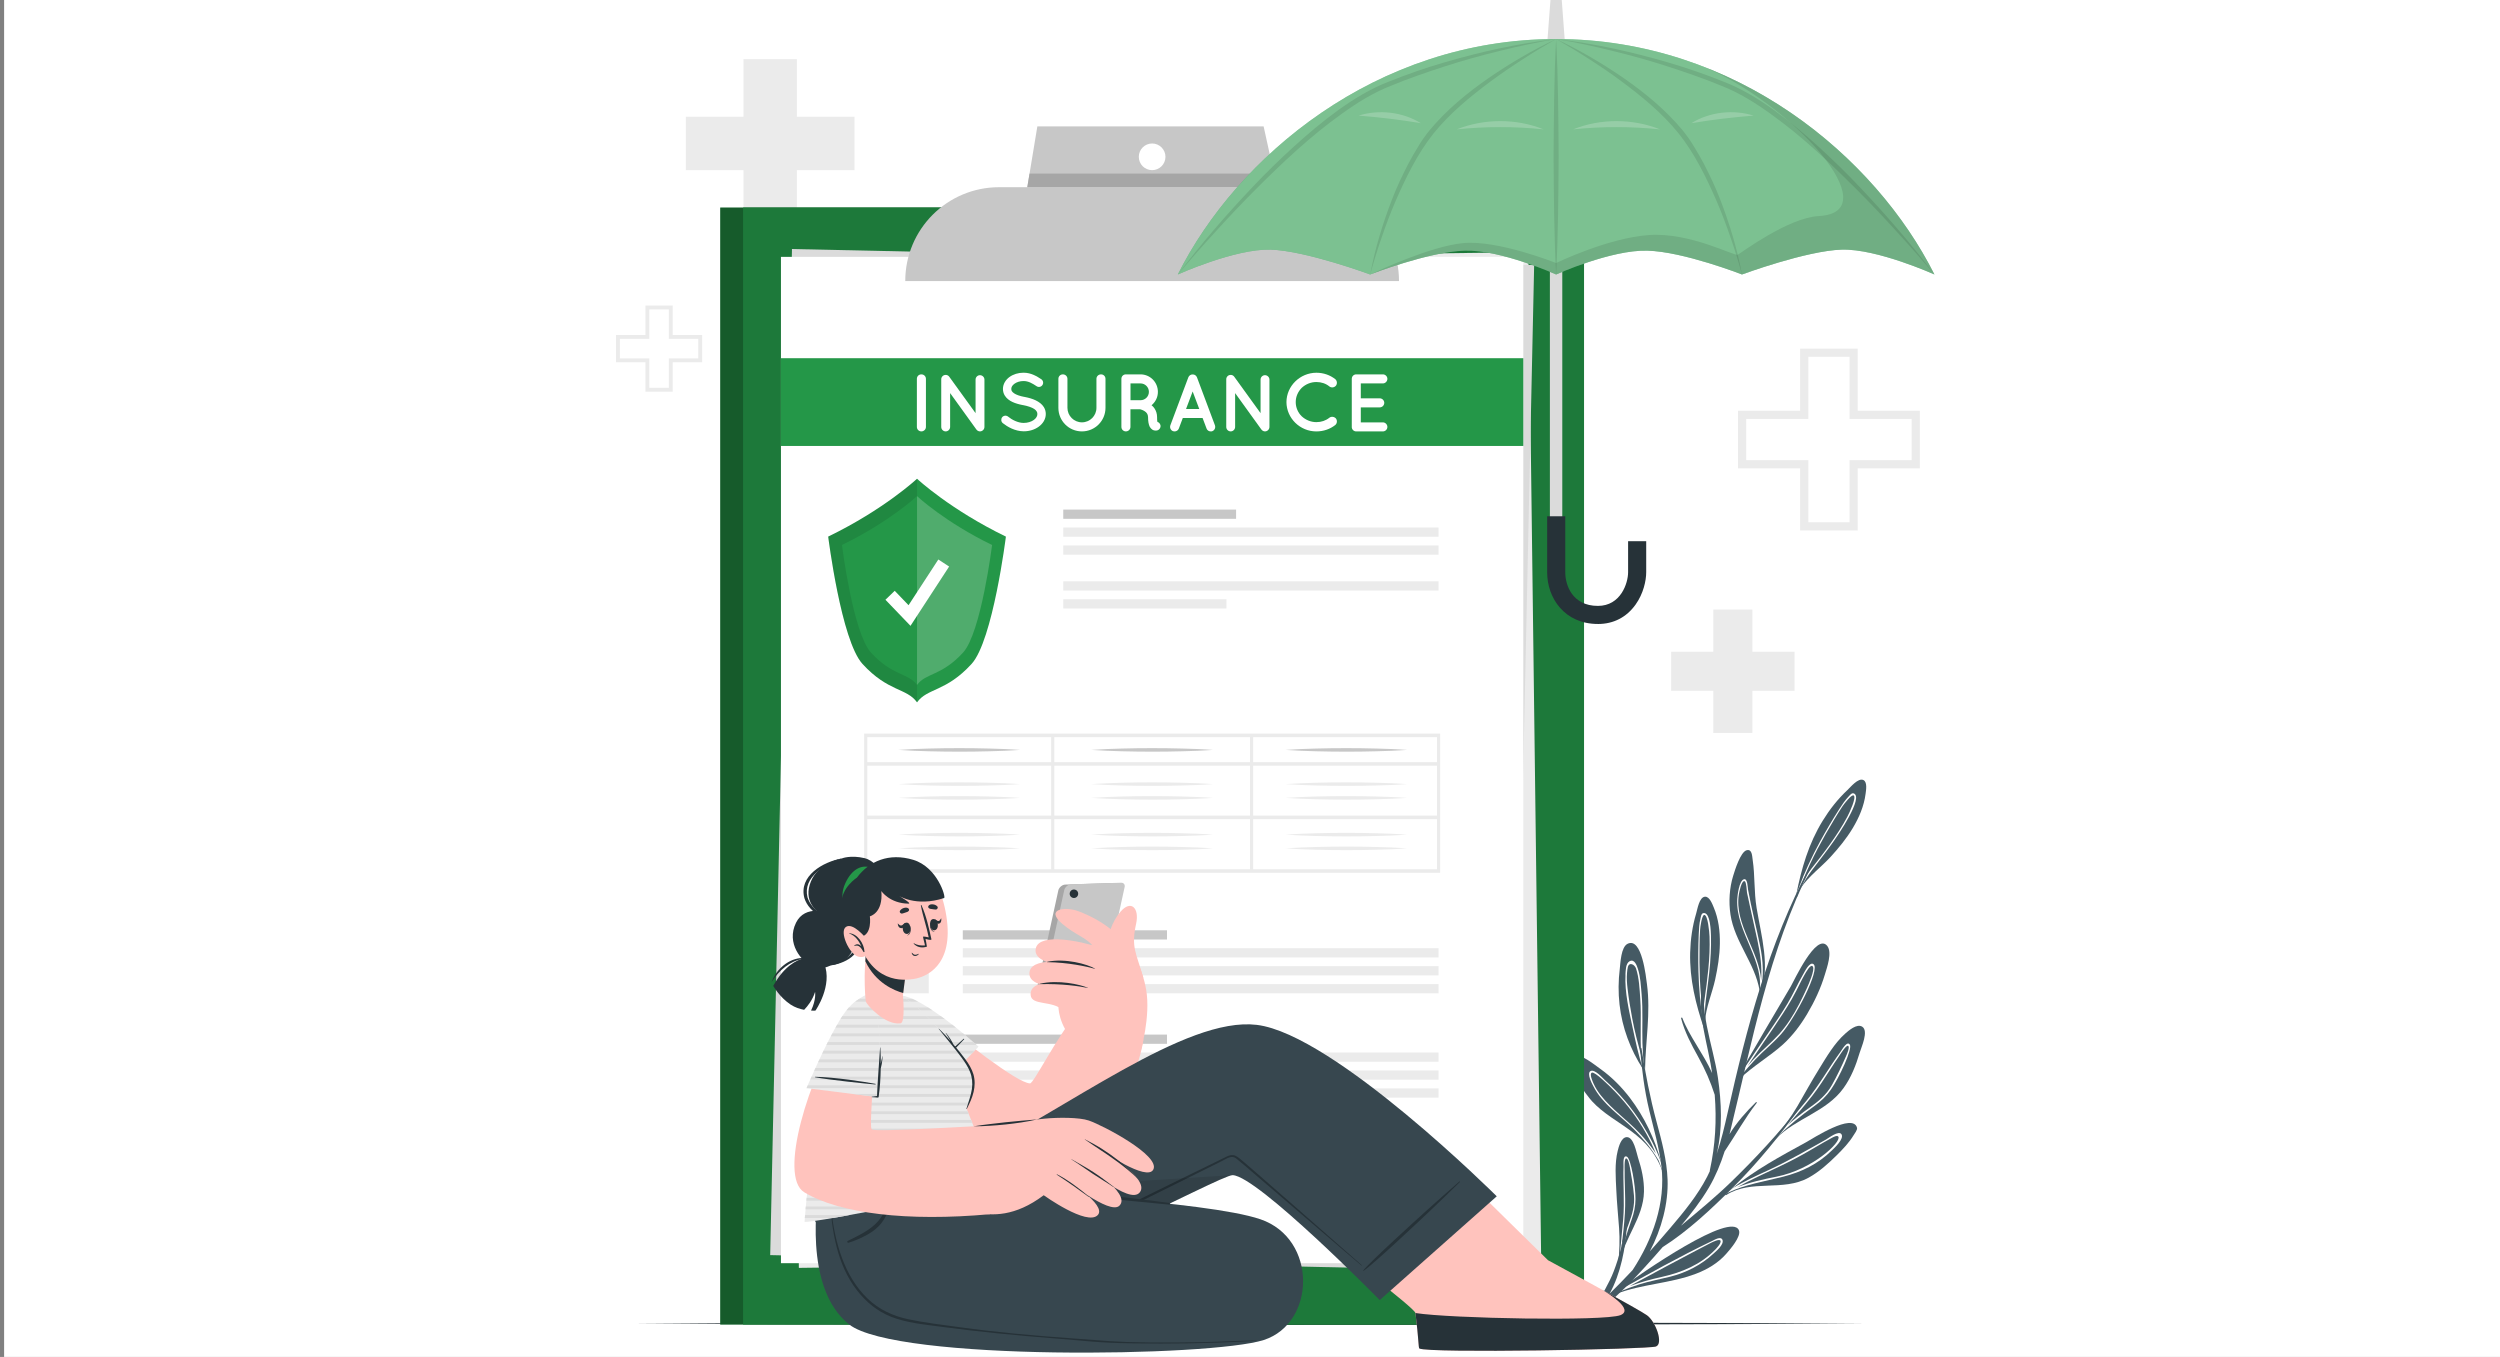 <svg width="304" height="165" viewBox="0 0 304 165" fill="none" xmlns="http://www.w3.org/2000/svg">
<rect x="0" y="0" width="304" height="165" fill="#808080" stroke="none"/>
<g clip-path="url(#clip0_75_881)">
<rect width="303.5" height="165" transform="translate(0.5)" fill="white"/>
<path d="M218.895 56.95H211.341V49.948H218.895V42.394H225.897V49.948H233.452V56.95H225.897V64.504H218.895V56.95ZM224.903 55.952H232.457V50.943H224.903V43.388H219.893V50.943H212.339V55.952H219.893V63.506H224.903V55.952Z" fill="#EBEBEB"/>
<path d="M78.485 44.05H74.906V40.733H78.485V37.154H81.802V40.733H85.381V44.05H81.802V47.629H78.485V44.05ZM81.331 43.58H84.91V41.204H81.331V37.625H78.956V41.204H75.377V43.58H78.956V47.158H81.331V43.58Z" fill="#EBEBEB"/>
<path d="M218.216 79.252V84.003H213.09V89.129H208.336V84.003H203.21V79.252H208.336V74.123H213.09V79.252H218.216Z" fill="#EBEBEB"/>
<path d="M83.398 14.197V20.693H90.408V27.703H96.9V20.693H103.909V14.197H96.9V7.192H90.408V14.197H83.398Z" fill="#EBEBEB"/>
<path d="M77.08 160.948C125.078 160.732 178.925 160.729 226.924 160.948C178.925 161.168 125.078 161.164 77.08 160.948Z" fill="#263238"/>
<path d="M210.757 106.482C210.293 108.004 210.194 109.643 210.427 111.215C210.923 114.532 213.419 117.162 213.96 120.429C213.893 120.822 213.812 121.219 213.705 121.612C213.705 121.619 213.705 121.626 213.698 121.633C213.698 121.633 213.698 121.64 213.698 121.644C213.698 121.644 213.698 121.651 213.698 121.654C213.698 121.672 213.716 121.683 213.727 121.69C213.751 121.644 213.769 121.598 213.79 121.555C213.829 121.474 213.868 121.392 213.9 121.307C213.953 121.191 213.996 121.074 214.042 120.953C214.056 120.96 214.07 120.9 214.07 120.886C215.288 117.53 214.169 113.81 213.603 110.404C213.277 108.457 213.415 106.492 213.125 104.553C213.054 104.089 213.058 103.211 212.392 103.388C211.642 103.59 210.948 105.859 210.76 106.482H210.757Z" fill="#455A64"/>
<path d="M211.249 109.346C211.036 113.381 214.76 116.914 213.896 120.946C213.868 121.059 213.843 121.173 213.811 121.286C213.79 121.364 213.769 121.442 213.744 121.52C213.734 121.555 213.723 121.583 213.712 121.619C213.712 121.626 213.712 121.633 213.705 121.64C213.705 121.64 213.705 121.647 213.705 121.651C213.705 121.651 213.705 121.658 213.705 121.661C213.705 121.679 213.723 121.69 213.734 121.697C213.741 121.697 213.744 121.697 213.748 121.697C213.762 121.697 213.773 121.69 213.78 121.672C213.826 121.552 213.868 121.431 213.904 121.311C213.999 121.013 214.066 120.716 214.109 120.419C214.498 118.645 214.403 116.879 214.027 115.013C213.567 112.723 212.983 110.503 212.565 108.184C212.512 107.898 212.512 106.772 212.052 106.921C211.472 107.112 211.273 108.882 211.249 109.349V109.346ZM211.447 108.744C211.482 108.517 211.776 106.999 212.151 107.158C212.374 107.25 212.403 108.4 212.438 108.563C212.572 109.19 212.707 109.809 212.842 110.432C213.128 111.746 213.422 113.056 213.705 114.365C214.052 115.987 214.272 117.608 214.155 119.219C213.946 115.686 210.859 112.408 211.447 108.744Z" fill="white"/>
<path d="M209.791 145.238C209.791 145.291 209.837 145.365 209.907 145.319C212.966 143.351 216.778 144.954 219.947 143.195C221.218 142.487 222.319 141.496 223.345 140.48C224.103 139.729 224.864 138.933 225.416 138.016C225.49 137.892 225.88 137.393 225.816 137.145C225.331 135.258 220.432 138.448 219.614 138.901C216.41 140.65 213.479 142.243 210.676 144.484C210.382 144.714 210.091 144.954 209.801 145.202C209.791 145.209 209.791 145.223 209.794 145.241L209.791 145.238Z" fill="#455A64"/>
<path d="M209.79 145.238C209.903 145.167 210.013 145.096 210.123 145.029C212.226 144.02 214.566 143.662 216.824 143.089C219.104 142.505 221.054 141.553 222.747 139.899C223.044 139.606 224.287 138.487 223.922 137.924C223.593 137.418 222.343 138.395 222.039 138.568C219.762 139.843 217.539 141.135 215.167 142.232C213.649 142.933 212.116 143.634 210.672 144.484C210.378 144.714 210.088 144.955 209.797 145.202C209.787 145.209 209.787 145.224 209.79 145.241V145.238ZM211.217 144.385C212.888 143.45 214.647 142.668 216.389 141.843C217.585 141.276 218.753 140.664 219.9 140.002C220.527 139.637 221.15 139.266 221.78 138.905C222.099 138.724 222.414 138.547 222.732 138.377C222.892 138.289 223.416 137.988 223.55 138.229C223.911 138.883 220.4 142.218 216.042 143.078C214.406 143.4 212.753 143.765 211.217 144.381V144.385Z" fill="white"/>
<path d="M214.877 139.446C214.877 139.446 214.87 139.478 214.88 139.489C214.891 139.499 214.909 139.503 214.926 139.489C214.99 139.425 215.054 139.365 215.118 139.305C215.348 139.078 215.571 138.844 215.79 138.611C215.829 138.565 215.872 138.526 215.911 138.483C215.925 138.483 215.935 138.48 215.946 138.469C218.389 135.97 222.091 135.209 224.173 132.313C225.1 131.024 225.688 129.531 226.134 128.015C226.325 127.361 227.267 125.36 226.442 124.844C225.801 124.44 224.796 125.318 224.378 125.69C223.047 126.872 222.106 128.522 221.178 130.023C220.268 131.488 219.443 133 218.58 134.487C217.776 135.867 216.842 137.099 215.847 138.306C215.532 138.689 215.21 139.071 214.88 139.457L214.877 139.446Z" fill="#455A64"/>
<path d="M214.877 139.446C214.877 139.446 214.87 139.478 214.881 139.489C215.082 139.28 215.281 139.071 215.482 138.862C215.359 139.007 215.235 139.156 215.114 139.301C215.344 139.075 215.567 138.841 215.787 138.607C215.893 138.483 216.003 138.359 216.113 138.236C217.511 136.876 219.022 135.641 220.615 134.504C221.408 133.938 222.081 133.297 222.644 132.49C223.667 131.021 225.256 127.57 224.948 127.046C224.623 126.49 224.003 127.626 223.826 127.867C222.403 129.807 221.249 131.913 219.72 133.779C218.69 135.032 217.649 136.278 216.608 137.52C216.346 137.775 216.088 138.034 215.84 138.299C215.525 138.682 215.203 139.064 214.874 139.45L214.877 139.446ZM224.718 127.169C224.987 127.283 224.577 128.21 224.47 128.455C223.954 129.633 223.387 130.826 222.754 131.952C222.081 133.145 221.118 133.934 220.014 134.71C219.107 135.347 218.219 136.051 217.373 136.809C218.406 135.637 219.43 134.458 220.385 133.23C221.178 132.207 221.865 131.12 222.566 130.033C222.916 129.492 223.263 128.95 223.635 128.423C223.734 128.278 224.474 127.07 224.718 127.173" fill="white"/>
<path d="M196.671 154.859C196.671 154.859 196.682 154.888 196.696 154.888C196.71 154.888 196.724 154.884 196.728 154.863C196.742 154.785 196.759 154.711 196.774 154.629C196.83 154.346 196.876 154.063 196.919 153.78C196.926 153.727 196.936 153.677 196.94 153.624C196.951 153.613 196.954 153.606 196.958 153.596C197.496 150.526 199.836 148.098 199.907 144.916C199.938 143.5 199.62 142.105 199.181 140.763C198.99 140.186 198.675 138.239 197.807 138.275C197.131 138.303 196.834 139.453 196.713 139.938C196.331 141.478 196.469 143.17 196.544 144.739C196.614 146.275 196.767 147.804 196.88 149.333C196.986 150.753 196.919 152.13 196.795 153.525C196.756 153.964 196.71 154.41 196.664 154.856L196.671 154.859Z" fill="#455A64"/>
<path d="M196.671 154.859C196.671 154.859 196.682 154.888 196.696 154.888C196.738 154.633 196.781 154.378 196.823 154.123C196.805 154.293 196.788 154.463 196.774 154.629C196.83 154.346 196.876 154.063 196.919 153.78C196.936 153.635 196.951 153.489 196.968 153.341C197.315 151.634 197.804 149.964 198.398 148.325C198.696 147.507 198.869 146.696 198.876 145.818C198.89 144.222 198.317 140.88 197.828 140.65C197.308 140.402 197.425 141.553 197.418 141.818C197.351 143.963 197.563 146.094 197.379 148.24C197.255 149.68 197.113 151.121 196.975 152.565C196.912 152.884 196.851 153.206 196.802 153.525C196.763 153.964 196.717 154.41 196.671 154.856V154.859ZM197.177 151.659C197.347 150.275 197.503 148.891 197.588 147.507C197.655 146.356 197.613 145.206 197.581 144.055C197.563 143.478 197.549 142.905 197.556 142.331C197.556 142.176 197.492 140.912 197.722 140.866C197.977 140.813 198.144 141.701 198.19 141.935C198.402 143.064 198.59 144.225 198.689 145.376C198.795 146.594 198.483 147.659 198.062 148.785C197.715 149.709 197.418 150.679 197.177 151.659Z" fill="white"/>
<path d="M196.317 157.408C196.37 157.408 196.452 157.387 196.554 157.327C199.68 156.13 203.103 156.077 206.247 154.881C207.62 154.357 208.92 153.588 209.9 152.473C210.318 151.999 211.773 150.356 211.451 149.599C210.495 147.312 199.939 154.516 196.469 157.107C196.399 157.143 196.346 157.178 196.31 157.217C196.204 157.316 196.222 157.405 196.317 157.412V157.408Z" fill="#455A64"/>
<path d="M196.318 157.408C196.551 157.281 196.781 157.15 197.019 157.026C197.776 156.721 198.544 156.431 199.327 156.183C200.566 155.794 201.84 155.56 203.1 155.245C205.069 154.75 206.885 153.811 208.375 152.427C208.701 152.13 209.663 151.333 209.455 150.778C209.263 150.271 208.474 150.771 208.194 150.902C204.226 152.795 200.364 154.973 196.516 157.111C196.445 157.146 196.378 157.178 196.314 157.213C196.208 157.313 196.226 157.401 196.321 157.408H196.318ZM198.158 156.399C199.666 155.578 201.175 154.764 202.683 153.957C203.868 153.323 205.051 152.696 206.24 152.073C206.828 151.765 207.412 151.45 208.003 151.153C208.237 151.036 209.14 150.576 209.224 150.902C209.306 151.202 208.686 151.836 208.573 151.953C206.789 153.787 204.502 154.732 202.052 155.277C200.728 155.571 199.419 155.925 198.155 156.399H198.158Z" fill="white"/>
<path d="M211.302 130.979C211.277 131.021 211.274 131.063 211.288 131.099C211.306 131.152 211.362 131.191 211.423 131.194C211.451 131.202 211.483 131.194 211.515 131.187C211.532 131.187 211.55 131.187 211.568 131.17C213.044 129.725 215.299 128.38 216.818 126.996C217.982 125.93 218.942 124.66 219.749 123.3C220.641 121.799 221.409 120.171 221.908 118.493C222.145 117.693 222.836 115.803 222.184 115.013C220.85 113.392 218.149 119.286 217.763 119.944C215.593 123.615 213.43 127.286 211.299 130.979H211.302Z" fill="#455A64"/>
<path d="M211.288 131.099C211.305 131.152 211.362 131.191 211.422 131.194C211.511 131.071 211.596 130.943 211.684 130.819C212.261 130.139 212.838 129.463 213.458 128.816C214.459 127.761 215.606 126.847 216.573 125.761C218.258 123.867 221.419 117.834 220.509 117.233C220.035 116.918 219.451 118.16 219.277 118.454C218.598 119.615 218.07 120.854 217.373 122.012C216.647 123.226 215.851 124.394 215.054 125.562C213.829 127.361 212.594 129.155 211.39 130.968C211.355 131.01 211.323 131.053 211.288 131.095V131.099ZM212.498 129.637C213.589 128.047 214.665 126.447 215.744 124.851C216.488 123.746 217.224 122.631 217.89 121.477C218.258 120.829 218.591 120.164 218.923 119.495C219.086 119.173 219.249 118.843 219.433 118.528C219.592 118.259 220.184 117.13 220.449 117.544C220.704 117.941 219.915 119.725 219.727 120.139C219.419 120.812 219.104 121.477 218.761 122.132C218.088 123.421 217.313 124.667 216.336 125.753C215.359 126.833 214.219 127.746 213.231 128.819C212.983 129.088 212.735 129.361 212.495 129.64L212.498 129.637Z" fill="white"/>
<path d="M193.595 133.917C196.31 136.869 200.696 137.69 202.293 142.862C202.296 142.884 202.321 142.884 202.332 142.869C202.339 142.869 202.342 142.859 202.339 142.852C202.24 142.331 202.123 141.811 201.981 141.294C201.245 138.515 199.946 135.814 198.225 133.538C197.184 132.172 195.956 130.936 194.558 129.945C193.843 129.439 192.292 128.147 191.4 128.345C189.471 128.777 193.099 133.382 193.595 133.92V133.917Z" fill="#455A64"/>
<path d="M193.758 132.101C194.852 134.246 197.022 135.637 198.682 137.308C199.825 138.459 200.866 139.719 201.687 141.11C201.914 141.691 202.126 142.275 202.332 142.873C202.339 142.873 202.342 142.862 202.339 142.855C202.24 142.335 202.123 141.815 201.981 141.298C201.963 141.269 201.949 141.241 201.935 141.216C201.358 139.627 200.558 138.101 199.68 136.703C198.445 134.735 196.933 132.936 195.202 131.389C194.905 131.12 193.917 129.948 193.404 130.249C192.912 130.536 193.605 131.807 193.758 132.104V132.101ZM193.574 130.433C193.949 130.292 195.691 132.023 196.374 132.731C197.846 134.25 199.121 135.959 200.158 137.8C200.615 138.607 201.001 139.429 201.351 140.268C200.767 139.397 200.105 138.579 199.386 137.807C197.889 136.204 196.016 134.919 194.657 133.195C194.303 132.745 193.991 132.257 193.758 131.729C193.666 131.52 193.234 130.561 193.574 130.433Z" fill="white"/>
<path d="M196.965 117.81C196.788 119.247 196.77 120.713 196.936 122.153C197.255 124.971 198.243 127.608 199.776 129.984C199.804 130.026 199.829 130.069 199.857 130.111C199.882 130.249 199.907 130.387 199.942 130.522C199.949 130.554 199.953 130.582 199.963 130.614L199.97 130.635C199.991 130.656 200.034 130.649 200.03 130.607C200.03 130.437 200.03 130.267 200.038 130.097C200.091 126.6 200.738 123.176 200.271 119.675C200.165 118.911 199.669 113.905 197.921 114.762C197.106 115.158 197.053 117.077 196.965 117.81Z" fill="#455A64"/>
<path d="M197.662 118.511C197.542 120.667 198.108 122.978 198.551 125.077C198.894 126.709 199.262 128.377 199.776 129.98C199.815 130.111 199.861 130.246 199.903 130.373C199.914 130.419 199.928 130.469 199.942 130.518C199.949 130.557 199.956 130.593 199.97 130.632C199.992 130.653 200.034 130.646 200.031 130.603C200.031 130.433 200.031 130.263 200.038 130.094C200.002 129.966 199.967 129.839 199.932 129.708C199.677 127.807 199.701 125.895 199.716 123.966C199.723 122.925 199.709 121.888 199.616 120.851C199.528 119.852 199.482 118.78 199.17 117.82C199.036 117.403 198.753 116.574 198.165 116.882C197.669 117.141 197.684 118.051 197.655 118.507L197.662 118.511ZM198.947 117.785C199.316 118.918 199.372 120.249 199.454 121.431C199.535 122.564 199.521 123.704 199.51 124.84C199.5 126.044 199.486 127.269 199.595 128.472C199.181 126.957 198.781 125.438 198.487 123.881C198.257 122.663 198.052 121.442 197.91 120.21C197.836 119.576 197.79 118.939 197.846 118.298C197.864 118.072 197.889 117.845 197.939 117.626C198.091 116.925 198.781 117.272 198.947 117.781V117.785Z" fill="white"/>
<path d="M218.435 108.726C218.421 108.783 218.414 108.836 218.399 108.893C218.382 108.981 218.463 109.023 218.53 109.009C218.566 108.999 218.594 108.974 218.605 108.931C218.63 108.832 218.651 108.73 218.676 108.627C218.693 108.542 218.714 108.461 218.732 108.379C218.807 108.245 218.888 108.11 218.976 107.983C219.904 106.581 221.511 105.395 222.601 104.195C223.596 103.108 224.534 101.965 225.295 100.697C226.064 99.416 226.665 98.018 226.856 96.524C226.906 96.124 227.097 95.108 226.595 94.856C225.961 94.538 224.994 95.752 224.651 96.067C223.472 97.168 222.47 98.45 221.628 99.823C219.932 102.581 219.065 105.586 218.435 108.73V108.726Z" fill="#455A64"/>
<path d="M218.718 108.029C218.612 108.255 218.513 108.489 218.435 108.726C218.421 108.783 218.414 108.836 218.399 108.892C218.382 108.981 218.463 109.023 218.53 109.009C218.541 108.97 218.555 108.928 218.569 108.889C218.605 108.8 218.64 108.712 218.676 108.623C218.768 108.404 218.87 108.192 218.976 107.979C219.352 107.232 219.805 106.531 220.336 105.816C221.224 104.627 222.159 103.473 223.005 102.251C223.43 101.639 226.687 96.924 225.405 96.474C225.164 96.386 224.931 96.711 224.803 96.842C224.35 97.313 223.982 97.872 223.632 98.421C222.814 99.699 222.046 101.009 221.316 102.34C220.318 104.174 219.43 106.064 218.714 108.025L218.718 108.029ZM221.047 103.161C221.67 101.982 222.329 100.825 223.019 99.685C223.355 99.129 223.692 98.57 224.056 98.032C224.237 97.766 225.154 96.57 225.405 96.725C225.773 96.956 224.899 98.818 224.633 99.32C224.329 99.894 224 100.45 223.653 100.995C222.955 102.096 222.187 103.151 221.394 104.184C220.697 105.101 219.861 106.075 219.21 107.13C219.748 105.774 220.368 104.453 221.044 103.158L221.047 103.161Z" fill="white"/>
<path d="M207.235 125.131C207.253 125.187 207.27 125.237 207.288 125.293C207.316 125.378 207.408 125.375 207.458 125.329C207.486 125.304 207.497 125.265 207.483 125.223C207.451 125.123 207.422 125.024 207.391 124.925C207.366 124.84 207.341 124.762 207.316 124.681C207.316 124.525 207.316 124.369 207.327 124.214C207.422 122.536 208.219 120.702 208.562 119.12C208.877 117.679 209.115 116.22 209.136 114.741C209.157 113.247 208.977 111.732 208.392 110.347C208.233 109.976 207.89 109.002 207.33 109.038C206.622 109.08 206.396 110.617 206.258 111.063C205.794 112.606 205.568 114.217 205.525 115.827C205.44 119.063 206.198 122.1 207.231 125.134L207.235 125.131Z" fill="#455A64"/>
<path d="M207.132 124.387C207.153 124.638 207.185 124.89 207.238 125.13C207.256 125.187 207.273 125.237 207.291 125.293C207.319 125.378 207.412 125.375 207.461 125.329C207.45 125.286 207.44 125.247 207.433 125.205C207.422 125.109 207.404 125.017 207.394 124.921C207.366 124.684 207.344 124.451 207.33 124.213C207.281 123.382 207.319 122.546 207.422 121.661C207.596 120.185 207.822 118.719 207.943 117.236C208.003 116.493 208.456 110.779 207.121 111.034C206.87 111.08 206.831 111.477 206.785 111.657C206.629 112.291 206.59 112.96 206.565 113.611C206.502 115.126 206.491 116.648 206.53 118.164C206.587 120.252 206.767 122.334 207.132 124.387ZM206.704 119.006C206.65 117.672 206.64 116.34 206.665 115.009C206.675 114.362 206.686 113.707 206.732 113.059C206.753 112.737 206.948 111.243 207.242 111.254C207.677 111.268 207.854 113.317 207.879 113.884C207.904 114.532 207.896 115.179 207.872 115.824C207.822 117.126 207.684 118.422 207.521 119.714C207.38 120.858 207.146 122.118 207.111 123.357C206.898 121.912 206.767 120.461 206.704 119.003V119.006Z" fill="white"/>
<path d="M199.606 127.477C200.073 130.515 200.646 133.485 201.446 136.451C202.066 138.738 202.689 141.06 202.777 143.439C202.884 146.285 202.059 149.443 200.614 152.172C201.45 151.241 202.275 150.296 203.092 149.333C204.756 147.383 206.409 145.376 207.592 143.085C207.709 142.859 207.815 142.629 207.921 142.398C207.91 142.384 207.907 142.367 207.91 142.342C208.59 139.237 208.756 136.2 208.509 133.127C207.988 131.506 207.348 130.051 206.501 128.515C205.666 126.999 204.866 125.523 204.424 123.838C204.399 123.743 204.533 123.686 204.572 123.782C205.422 126.012 207.171 128.182 208.197 130.493C208.137 130.111 208.077 129.732 208.006 129.346C207.337 125.686 206.07 122.012 207.408 118.351C207.454 118.227 207.627 118.312 207.588 118.433C206.328 122.507 208.31 126.996 208.898 131.046C209.337 134.058 209.482 137.301 208.753 140.303C209.316 138.653 209.712 136.943 210.095 135.241C212.396 124.971 215.061 114.758 220.053 105.423C220.102 105.331 220.247 105.395 220.201 105.49C215.09 115.618 213.065 126.628 210.403 137.542C210.371 137.665 210.339 137.789 210.307 137.913C211.192 136.472 212.364 135.156 213.518 134.033C213.578 133.977 213.67 134.048 213.617 134.115C212.155 135.991 211.036 138.044 209.716 140.002C209.231 141.528 208.625 143.004 207.808 144.399C206.831 146.059 205.645 147.574 204.409 149.047C206.494 147.298 208.597 145.574 210.558 143.669C213.518 140.795 216.343 137.743 218.899 134.497C218.934 134.451 219.005 134.508 218.969 134.557C216.449 138.069 213.741 141.404 210.672 144.455C208.077 147.036 205.294 149.666 202.179 151.648C199.202 155.075 196.02 158.52 192.253 161.029C192.072 161.15 191.906 160.902 192.062 160.76C192.752 160.148 193.428 159.521 194.097 158.891C194.749 157.44 195.648 156.109 196.225 154.604C196.905 152.834 197.361 151.018 197.605 149.142C197.623 149.004 197.825 149.039 197.818 149.174C197.662 151.73 197.089 154.877 195.722 157.32C196.674 156.378 197.609 155.422 198.522 154.445C200.968 150.71 202.561 146.271 202.027 141.8C201.751 139.503 201.092 137.283 200.554 135.042C199.952 132.543 199.645 130.047 199.429 127.492C199.418 127.382 199.581 127.364 199.598 127.474L199.606 127.477Z" fill="#455A64"/>
<path d="M189.839 25.242H87.582V161.065H189.839V25.242Z" fill="#249748"/>
<g opacity="0.4">
<path d="M189.839 25.242H87.582V161.065H189.839V25.242Z" fill="black"/>
</g>
<path d="M192.618 25.242H90.361V161.065H192.618V25.242Z" fill="#249748"/>
<g opacity="0.2">
<path d="M192.618 25.242H90.361V161.065H192.618V25.242Z" fill="black"/>
</g>
<path d="M185.845 30.666L95.582 31.816L97.141 154.173L187.404 153.023L185.845 30.666Z" fill="#EBEBEB"/>
<path d="M96.304 30.282L93.656 152.621L183.905 154.574L186.553 32.236L96.304 30.282Z" fill="#DBDBDB"/>
<path d="M185.234 31.235H94.964V153.603H185.234V31.235Z" fill="white"/>
<path d="M112.936 113.123H105.272V120.787H112.936V113.123Z" fill="#EBEBEB"/>
<path d="M141.908 113.123H117.075V114.245H141.908V113.123Z" fill="#C7C7C7"/>
<path d="M174.929 115.303H117.075V116.425H174.929V115.303Z" fill="#EBEBEB"/>
<path d="M174.929 117.484H117.075V118.606H174.929V117.484Z" fill="#EBEBEB"/>
<path d="M174.929 119.665H117.075V120.787H174.929V119.665Z" fill="#EBEBEB"/>
<path d="M105.835 116.56C106.118 116.797 106.387 117.041 106.653 117.289C106.922 117.537 107.177 117.795 107.439 118.047C107.955 118.557 108.451 119.084 108.943 119.615L108.065 119.672C108.759 118.217 109.566 116.826 110.451 115.484C110.897 114.815 111.364 114.16 111.867 113.526C112.373 112.893 112.901 112.277 113.503 111.7C113.273 112.5 112.972 113.257 112.649 113.997C112.324 114.737 111.963 115.459 111.577 116.164C110.802 117.572 109.948 118.932 108.982 120.224L108.501 120.868L108.101 120.281C107.693 119.682 107.297 119.077 106.918 118.461C106.734 118.149 106.539 117.841 106.359 117.523C106.178 117.208 105.998 116.889 105.835 116.56Z" fill="#249748"/>
<path d="M112.936 125.807H105.272V133.471H112.936V125.807Z" fill="#EBEBEB"/>
<path d="M141.908 125.807H117.075V126.929H141.908V125.807Z" fill="#C7C7C7"/>
<path d="M174.929 127.987H117.075V129.109H174.929V127.987Z" fill="#EBEBEB"/>
<path d="M174.929 130.168H117.075V131.29H174.929V130.168Z" fill="#EBEBEB"/>
<path d="M174.929 132.348H117.075V133.471H174.929V132.348Z" fill="#EBEBEB"/>
<path d="M150.308 61.966H129.291V63.088H150.308V61.966Z" fill="#C7C7C7"/>
<path d="M174.929 64.147H129.291V65.269H174.929V64.147Z" fill="#EBEBEB"/>
<path d="M174.929 66.328H129.291V67.45H174.929V66.328Z" fill="#EBEBEB"/>
<path d="M174.929 70.689H129.291V71.811H174.929V70.689Z" fill="#EBEBEB"/>
<path d="M149.136 72.869H129.291V73.991H149.136V72.869Z" fill="#EBEBEB"/>
<path d="M185.234 43.558H94.964V54.228H185.234V43.558Z" fill="#249748"/>
<path d="M111.492 46.068C111.492 45.76 111.729 45.523 112.037 45.523C112.345 45.523 112.593 45.76 112.593 46.068V51.913C112.593 52.221 112.335 52.458 112.037 52.458C111.74 52.458 111.492 52.221 111.492 51.913V46.068Z" fill="white"/>
<path d="M115.535 51.913C115.535 52.21 115.287 52.458 115 52.458C114.692 52.458 114.455 52.21 114.455 51.913V46.146C114.444 45.976 114.526 45.799 114.675 45.689C114.922 45.519 115.259 45.569 115.429 45.81L118.629 50.238V46.157C118.629 45.87 118.866 45.622 119.163 45.622C119.461 45.622 119.708 45.87 119.708 46.157V51.913C119.708 52.21 119.461 52.458 119.163 52.458C119.004 52.458 118.855 52.38 118.756 52.26C118.735 52.238 118.717 52.221 118.707 52.199L115.535 47.799V51.913Z" fill="white"/>
<path d="M121.865 50.734C122.042 50.514 122.371 50.486 122.587 50.663C123.022 51.02 123.776 51.435 124.481 51.428C124.976 51.428 125.422 51.279 125.72 51.059C126.017 50.84 126.145 50.592 126.145 50.344C126.145 50.217 126.116 50.125 126.056 50.026C125.996 49.927 125.907 49.828 125.759 49.728C125.472 49.541 124.987 49.371 124.403 49.261H124.382C123.914 49.173 123.479 49.052 123.104 48.875C122.728 48.698 122.399 48.45 122.183 48.103C122.035 47.866 121.957 47.587 121.957 47.293C121.957 46.698 122.293 46.181 122.75 45.845C123.217 45.509 123.819 45.321 124.463 45.321C125.415 45.321 126.116 45.788 126.622 46.114C126.849 46.273 126.92 46.588 126.761 46.819C126.612 47.056 126.293 47.126 126.056 46.967C125.55 46.631 125.065 46.334 124.46 46.334C124.013 46.334 123.617 46.471 123.348 46.67C123.079 46.868 122.973 47.087 122.973 47.293C122.973 47.413 122.994 47.491 123.044 47.569C123.093 47.647 123.182 47.739 123.313 47.827C123.571 48.004 124.017 48.164 124.552 48.263H124.573C125.079 48.362 125.543 48.489 125.939 48.681C126.346 48.879 126.704 49.137 126.93 49.502C127.079 49.739 127.168 50.036 127.168 50.344C127.168 50.978 126.81 51.523 126.314 51.881C125.829 52.238 125.185 52.447 124.481 52.447C123.412 52.436 122.509 51.902 121.943 51.456C121.723 51.279 121.695 50.95 121.865 50.734Z" fill="white"/>
<path d="M131.564 52.458C129.968 52.458 128.7 51.169 128.7 49.594V46.068C128.7 45.76 128.937 45.523 129.245 45.523C129.553 45.523 129.801 45.76 129.801 46.068V49.594C129.801 50.564 130.594 51.357 131.564 51.357C132.534 51.357 133.327 50.564 133.327 49.594V46.068C133.327 45.76 133.575 45.523 133.883 45.523C134.191 45.523 134.428 45.76 134.428 46.068V49.594C134.428 51.169 133.15 52.458 131.564 52.458Z" fill="white"/>
<path d="M141.094 51.636C141.193 51.923 141.034 52.231 140.747 52.33C140.708 52.341 140.627 52.359 140.527 52.359H140.517C140.418 52.359 140.269 52.337 140.131 52.249C140.003 52.171 139.894 52.04 139.812 51.902C139.674 51.615 139.603 51.258 139.603 50.712C139.593 50.525 139.554 50.394 139.483 50.288C139.423 50.178 139.306 50.079 139.186 50.001C138.977 49.863 138.718 49.781 138.63 49.764H137.462V51.913C137.462 52.21 137.214 52.458 136.906 52.458C136.598 52.458 136.361 52.21 136.361 51.913V46.068C136.361 45.76 136.598 45.523 136.906 45.523H138.68C139.858 45.523 140.8 46.475 140.8 47.654C140.8 48.309 140.503 48.882 140.028 49.279C140.156 49.378 140.276 49.498 140.375 49.647C140.573 49.934 140.701 50.302 140.701 50.716C140.69 51.013 140.722 51.201 140.74 51.3C140.899 51.35 141.027 51.47 141.087 51.636H141.094ZM139.706 47.654C139.706 47.08 139.249 46.624 138.687 46.624H137.469V48.666H138.687C139.253 48.666 139.706 48.21 139.706 47.654Z" fill="white"/>
<path d="M146.237 50.826H143.83L143.345 52.114C143.257 52.334 143.048 52.461 142.828 52.461C142.758 52.461 142.701 52.451 142.641 52.433C142.354 52.323 142.216 52.008 142.315 51.718L144.503 45.88C144.591 45.661 144.811 45.523 145.027 45.533C145.253 45.523 145.462 45.661 145.551 45.88L147.738 51.718C147.838 52.005 147.699 52.323 147.413 52.433C147.363 52.454 147.292 52.461 147.225 52.461C147.006 52.461 146.8 52.334 146.719 52.114L146.234 50.826H146.237ZM145.83 49.735L145.027 47.604L144.223 49.735H145.827H145.83Z" fill="white"/>
<path d="M150.191 51.913C150.191 52.21 149.944 52.458 149.657 52.458C149.349 52.458 149.112 52.21 149.112 51.913V46.146C149.101 45.976 149.183 45.799 149.331 45.689C149.579 45.519 149.915 45.569 150.085 45.81L153.285 50.238V46.157C153.285 45.87 153.523 45.622 153.82 45.622C154.117 45.622 154.365 45.87 154.365 46.157V51.913C154.365 52.21 154.117 52.458 153.82 52.458C153.661 52.458 153.512 52.38 153.413 52.26C153.392 52.238 153.374 52.221 153.363 52.199L150.191 47.799V51.913Z" fill="white"/>
<path d="M156.432 48.893C156.443 46.932 158.085 45.335 160.068 45.325C160.939 45.325 161.732 45.611 162.358 46.096C162.595 46.294 162.634 46.642 162.457 46.889C162.259 47.137 161.891 47.176 161.664 46.999C161.229 46.642 160.684 46.454 160.068 46.454C159.384 46.454 158.751 46.73 158.284 47.169C157.838 47.626 157.561 48.22 157.561 48.893C157.561 49.566 157.838 50.181 158.284 50.617C158.751 51.052 159.384 51.332 160.068 51.332C160.684 51.332 161.218 51.144 161.664 50.787C161.891 50.617 162.259 50.659 162.457 50.897C162.634 51.144 162.595 51.502 162.358 51.69C161.735 52.175 160.942 52.461 160.068 52.461C158.085 52.461 156.443 50.865 156.432 48.893Z" fill="white"/>
<path d="M164.376 51.913V46.068C164.376 45.76 164.613 45.523 164.921 45.523H168.16C168.447 45.523 168.706 45.76 168.706 46.068C168.706 46.376 168.447 46.624 168.16 46.624H165.473V48.436H167.782C168.079 48.436 168.327 48.695 168.327 48.981C168.327 49.289 168.079 49.537 167.782 49.537H165.473V51.36H168.16C168.447 51.36 168.706 51.608 168.706 51.916C168.706 52.224 168.447 52.461 168.16 52.461H164.95C164.928 52.461 164.928 52.451 164.928 52.451L164.918 52.461C164.61 52.461 164.373 52.213 164.373 51.916L164.376 51.913Z" fill="white"/>
<path d="M175.12 106.131H105.081V89.206H175.12V106.131ZM105.463 105.699H174.738V89.638H105.463V105.699Z" fill="#EBEBEB"/>
<path d="M174.929 99.179H105.272V99.611H174.929V99.179Z" fill="#EBEBEB"/>
<path d="M174.929 92.676H105.272V93.108H174.929V92.676Z" fill="#EBEBEB"/>
<path d="M128.201 89.422H127.819V105.915H128.201V89.422Z" fill="#EBEBEB"/>
<path d="M152.383 89.422H152V105.915H152.383V89.422Z" fill="#EBEBEB"/>
<path d="M109.248 91.189C110.479 91.1 111.711 91.058 112.943 91.023C114.175 90.984 115.407 90.977 116.639 90.973C117.871 90.977 119.103 90.984 120.335 91.023L122.183 91.083C122.799 91.118 123.415 91.139 124.031 91.189C123.415 91.239 122.799 91.26 122.183 91.295L120.335 91.355C119.103 91.394 117.871 91.401 116.639 91.405C115.407 91.398 114.175 91.394 112.943 91.355C111.711 91.32 110.479 91.278 109.248 91.189Z" fill="#C7C7C7"/>
<path d="M132.707 91.189C133.939 91.1 135.171 91.058 136.403 91.023C137.635 90.984 138.867 90.977 140.099 90.973C141.33 90.977 142.562 90.984 143.794 91.023L145.642 91.083C146.258 91.118 146.874 91.139 147.49 91.189C146.874 91.239 146.258 91.26 145.642 91.295L143.794 91.355C142.562 91.394 141.33 91.401 140.099 91.405C138.867 91.398 137.635 91.394 136.403 91.355C135.171 91.32 133.939 91.278 132.707 91.189Z" fill="#C7C7C7"/>
<path d="M156.312 91.189C157.544 91.1 158.776 91.058 160.008 91.023C161.24 90.984 162.472 90.977 163.704 90.973C164.936 90.977 166.168 90.984 167.4 91.023L169.248 91.083C169.864 91.118 170.48 91.139 171.096 91.189C170.48 91.239 169.864 91.26 169.248 91.295L167.4 91.355C166.168 91.394 164.936 91.401 163.704 91.405C162.472 91.398 161.24 91.394 160.008 91.355C158.776 91.32 157.544 91.278 156.312 91.189Z" fill="#C7C7C7"/>
<path d="M109.248 95.348C110.479 95.26 111.711 95.217 112.943 95.182C114.175 95.143 115.407 95.136 116.639 95.132C117.871 95.136 119.103 95.143 120.335 95.182L122.183 95.242C122.799 95.278 123.415 95.299 124.031 95.348C123.415 95.398 122.799 95.419 122.183 95.455L120.335 95.515C119.103 95.554 117.871 95.561 116.639 95.564C115.407 95.557 114.175 95.554 112.943 95.515C111.711 95.479 110.479 95.437 109.248 95.348Z" fill="#EBEBEB"/>
<path d="M132.707 95.348C133.939 95.26 135.171 95.217 136.403 95.182C137.635 95.143 138.867 95.136 140.099 95.132C141.33 95.136 142.562 95.143 143.794 95.182L145.642 95.242C146.258 95.278 146.874 95.299 147.49 95.348C146.874 95.398 146.258 95.419 145.642 95.455L143.794 95.515C142.562 95.554 141.33 95.561 140.099 95.564C138.867 95.557 137.635 95.554 136.403 95.515C135.171 95.479 133.939 95.437 132.707 95.348Z" fill="#EBEBEB"/>
<path d="M156.312 95.348C157.544 95.26 158.776 95.217 160.008 95.182C161.24 95.143 162.472 95.136 163.704 95.132C164.936 95.136 166.168 95.143 167.4 95.182L169.248 95.242C169.864 95.278 170.48 95.299 171.096 95.348C170.48 95.398 169.864 95.419 169.248 95.455L167.4 95.515C166.168 95.554 164.936 95.561 163.704 95.564C162.472 95.557 161.24 95.554 160.008 95.515C158.776 95.479 157.544 95.437 156.312 95.348Z" fill="#EBEBEB"/>
<path d="M109.248 97.023C110.479 96.934 111.711 96.892 112.943 96.856C114.175 96.817 115.407 96.81 116.639 96.807C117.871 96.81 119.103 96.817 120.335 96.856L122.183 96.917C122.799 96.952 123.415 96.973 124.031 97.023C123.415 97.072 122.799 97.094 122.183 97.129L120.335 97.189C119.103 97.228 117.871 97.235 116.639 97.239C115.407 97.232 114.175 97.228 112.943 97.189C111.711 97.154 110.479 97.111 109.248 97.023Z" fill="#EBEBEB"/>
<path d="M132.707 97.023C133.939 96.934 135.171 96.892 136.403 96.856C137.635 96.817 138.867 96.81 140.099 96.807C141.33 96.81 142.562 96.817 143.794 96.856L145.642 96.917C146.258 96.952 146.874 96.973 147.49 97.023C146.874 97.072 146.258 97.094 145.642 97.129L143.794 97.189C142.562 97.228 141.33 97.235 140.099 97.239C138.867 97.232 137.635 97.228 136.403 97.189C135.171 97.154 133.939 97.111 132.707 97.023Z" fill="#EBEBEB"/>
<path d="M156.312 97.023C157.544 96.934 158.776 96.892 160.008 96.856C161.24 96.817 162.472 96.81 163.704 96.807C164.936 96.81 166.168 96.817 167.4 96.856L169.248 96.917C169.864 96.952 170.48 96.973 171.096 97.023C170.48 97.072 169.864 97.094 169.248 97.129L167.4 97.189C166.168 97.228 164.936 97.235 163.704 97.239C162.472 97.232 161.24 97.228 160.008 97.189C158.776 97.154 157.544 97.111 156.312 97.023Z" fill="#EBEBEB"/>
<path d="M109.248 101.49C110.479 101.402 111.711 101.359 112.943 101.324C114.175 101.285 115.407 101.278 116.639 101.274C117.871 101.278 119.103 101.285 120.335 101.324L122.183 101.384C122.799 101.42 123.415 101.441 124.031 101.49C123.415 101.54 122.799 101.561 122.183 101.597L120.335 101.657C119.103 101.696 117.871 101.703 116.639 101.706C115.407 101.699 114.175 101.696 112.943 101.657C111.711 101.621 110.479 101.579 109.248 101.49Z" fill="#EBEBEB"/>
<path d="M132.707 101.49C133.939 101.402 135.171 101.359 136.403 101.324C137.635 101.285 138.867 101.278 140.099 101.274C141.33 101.278 142.562 101.285 143.794 101.324L145.642 101.384C146.258 101.42 146.874 101.441 147.49 101.49C146.874 101.54 146.258 101.561 145.642 101.597L143.794 101.657C142.562 101.696 141.33 101.703 140.099 101.706C138.867 101.699 137.635 101.696 136.403 101.657C135.171 101.621 133.939 101.579 132.707 101.49Z" fill="#EBEBEB"/>
<path d="M156.312 101.49C157.544 101.402 158.776 101.359 160.008 101.324C161.24 101.285 162.472 101.278 163.704 101.274C164.936 101.278 166.168 101.285 167.4 101.324L169.248 101.384C169.864 101.42 170.48 101.441 171.096 101.49C170.48 101.54 169.864 101.561 169.248 101.597L167.4 101.657C166.168 101.696 164.936 101.703 163.704 101.706C162.472 101.699 161.24 101.696 160.008 101.657C158.776 101.621 157.544 101.579 156.312 101.49Z" fill="#EBEBEB"/>
<path d="M109.248 103.161C110.479 103.073 111.711 103.03 112.943 102.995C114.175 102.956 115.407 102.949 116.639 102.945C117.871 102.949 119.103 102.956 120.335 102.995L122.183 103.055C122.799 103.09 123.415 103.112 124.031 103.161C123.415 103.211 122.799 103.232 122.183 103.267L120.335 103.328C119.103 103.366 117.871 103.374 116.639 103.377C115.407 103.37 114.175 103.366 112.943 103.328C111.711 103.292 110.479 103.25 109.248 103.161Z" fill="#EBEBEB"/>
<path d="M132.707 103.161C133.939 103.073 135.171 103.03 136.403 102.995C137.635 102.956 138.867 102.949 140.099 102.945C141.33 102.949 142.562 102.956 143.794 102.995L145.642 103.055C146.258 103.09 146.874 103.112 147.49 103.161C146.874 103.211 146.258 103.232 145.642 103.267L143.794 103.328C142.562 103.366 141.33 103.374 140.099 103.377C138.867 103.37 137.635 103.366 136.403 103.328C135.171 103.292 133.939 103.25 132.707 103.161Z" fill="#EBEBEB"/>
<path d="M156.312 103.161C157.544 103.073 158.776 103.03 160.008 102.995C161.24 102.956 162.472 102.949 163.704 102.945C164.936 102.949 166.168 102.956 167.4 102.995L169.248 103.055C169.864 103.09 170.48 103.112 171.096 103.161C170.48 103.211 169.864 103.232 169.248 103.267L167.4 103.328C166.168 103.366 164.936 103.374 163.704 103.377C162.472 103.37 161.24 103.366 160.008 103.328C158.776 103.292 157.544 103.25 156.312 103.161Z" fill="#EBEBEB"/>
<path d="M170.118 34.174H110.08C110.08 27.872 115.188 22.764 121.489 22.764H158.709C165.01 22.764 170.118 27.872 170.118 34.174Z" fill="#C7C7C7"/>
<path d="M153.657 15.373H126.141L124.919 22.764H155.282L153.657 15.373ZM140.099 20.69C139.203 20.69 138.478 19.968 138.478 19.069C138.478 18.173 139.207 17.447 140.099 17.447C140.991 17.447 141.72 18.177 141.72 19.069C141.72 19.961 140.998 20.69 140.099 20.69Z" fill="#C7C7C7"/>
<path d="M155.282 22.764H124.919L125.192 21.111H154.917L155.282 22.764Z" fill="#A6A6A6"/>
<path d="M122.317 65.255C122.317 65.255 120.738 77.893 118.143 80.735C115.028 84.148 112.77 83.649 111.513 85.405C110.256 83.642 107.994 84.144 104.879 80.732C102.284 77.889 100.709 65.251 100.709 65.251C107.545 61.934 111.513 58.214 111.513 58.214C111.633 58.331 115.588 61.984 122.317 65.251V65.255Z" fill="#249748"/>
<path opacity="0.1" d="M111.513 58.221V85.405C110.256 83.642 107.994 84.144 104.879 80.732C102.284 77.889 100.709 65.251 100.709 65.251C107.545 61.934 111.513 58.214 111.513 58.214V58.221Z" fill="black"/>
<path d="M102.384 66.271C102.384 66.271 103.718 76.944 105.906 79.348C108.54 82.233 110.448 81.808 111.51 83.295C112.572 81.808 114.484 82.233 117.114 79.348C119.305 76.944 120.636 66.271 120.636 66.271C114.862 63.467 111.51 60.327 111.51 60.327C111.51 60.327 108.154 63.467 102.38 66.271H102.384Z" fill="#249748"/>
<path opacity="0.2" d="M120.639 66.271C120.639 66.271 119.305 76.944 117.114 79.348C114.483 82.229 112.575 81.811 111.51 83.291V60.327C111.612 60.423 114.951 63.51 120.636 66.271H120.639Z" fill="white"/>
<path d="M110.717 76.102L107.669 72.93L108.798 71.843L110.48 73.592L114.101 68.034L115.414 68.891L110.717 76.102Z" fill="white"/>
<path d="M188.466 67.531H189.974V8.601H188.466V67.531Z" fill="#DBDBDB"/>
<path d="M188.125 5.461H190.317L189.878 -0.412H188.568L188.125 5.461Z" fill="#DBDBDB"/>
<path d="M194.303 75.875C190.253 75.875 188.136 72.724 188.136 69.616V62.78H190.338V69.616C190.338 71.124 191.174 73.677 194.306 73.677C197.078 73.677 197.977 70.915 197.977 69.581V65.811H200.179V69.581C200.179 70.611 199.839 72.186 198.884 73.521C197.783 75.061 196.2 75.878 194.31 75.878L194.303 75.875Z" fill="#263238"/>
<path d="M143.221 33.377C143.221 33.377 150.17 30.241 154.478 30.354C158.779 30.478 166.609 33.377 166.609 33.377C166.609 33.377 173.725 30.595 178.132 30.481C182.539 30.358 189.223 33.377 189.223 33.377C189.223 33.377 195.907 30.354 200.314 30.481C204.721 30.595 211.826 33.377 211.826 33.377C211.826 33.377 219.656 30.481 223.968 30.354C228.276 30.237 235.225 33.377 235.225 33.377C228.075 19.114 211.146 4.746 189.223 4.746C167.3 4.746 150.364 19.114 143.221 33.377Z" fill="#249748"/>
<path opacity="0.4" d="M143.221 33.377C143.221 33.377 150.17 30.241 154.478 30.354C158.779 30.478 166.609 33.377 166.609 33.377C166.609 33.377 173.725 30.595 178.132 30.481C182.539 30.358 189.223 33.377 189.223 33.377C189.223 33.377 195.907 30.354 200.314 30.481C204.721 30.595 211.826 33.377 211.826 33.377C211.826 33.377 219.656 30.481 223.968 30.354C228.276 30.237 235.225 33.377 235.225 33.377C228.075 19.114 211.146 4.746 189.223 4.746C167.3 4.746 150.364 19.114 143.221 33.377Z" fill="white"/>
<g opacity="0.1">
<path d="M143.221 33.377C144.729 31.6 146.265 29.844 147.844 28.131C149.412 26.407 151.009 24.711 152.655 23.065C155.943 19.777 159.338 16.566 163.112 13.872C164.988 12.516 166.96 11.284 169.105 10.442C171.25 9.55 173.452 8.803 175.665 8.077C177.877 7.365 180.122 6.735 182.384 6.187C184.642 5.62 186.922 5.135 189.223 4.749C184.586 5.28 180.008 6.303 175.523 7.62C173.279 8.275 171.066 9.05 168.896 9.918C166.691 10.767 164.659 12.01 162.754 13.369C160.853 14.746 159.059 16.254 157.328 17.83C155.6 19.405 153.919 21.033 152.319 22.736C149.101 26.12 146.049 29.664 143.224 33.377H143.221Z" fill="black"/>
<path d="M166.62 33.377C167.034 31.848 167.495 30.333 168.022 28.842C168.532 27.345 169.091 25.869 169.714 24.421C170.974 21.543 172.376 18.668 174.316 16.233C176.277 13.794 178.738 11.776 181.262 9.896C182.529 8.955 183.835 8.066 185.166 7.213C186.49 6.346 187.846 5.531 189.223 4.746C186.352 6.094 183.605 7.705 180.986 9.51C178.377 11.326 175.895 13.369 173.835 15.844C173.332 16.466 172.854 17.128 172.454 17.819C172.026 18.495 171.64 19.192 171.261 19.897C170.528 21.313 169.845 22.754 169.272 24.24C168.125 27.207 167.197 30.258 166.617 33.377H166.62Z" fill="black"/>
<path d="M189.223 33.377C189.35 30.991 189.411 28.605 189.46 26.219C189.51 23.833 189.506 21.447 189.531 19.061C189.506 16.675 189.51 14.289 189.46 11.903L189.375 8.325C189.322 7.132 189.294 5.939 189.223 4.746C189.152 5.939 189.124 7.132 189.071 8.325L188.986 11.903C188.936 14.289 188.94 16.675 188.915 19.061C188.94 21.447 188.936 23.833 188.986 26.219C189.035 28.605 189.096 30.991 189.223 33.377Z" fill="black"/>
<path d="M235.225 33.377C232.4 29.664 229.349 26.12 226.131 22.736C224.531 21.033 222.849 19.408 221.122 17.829C219.391 16.254 217.596 14.746 215.695 13.369C213.791 12.006 211.759 10.764 209.553 9.918C207.38 9.047 205.171 8.275 202.926 7.62C198.441 6.303 193.864 5.28 189.227 4.749C191.528 5.135 193.807 5.616 196.066 6.186C198.328 6.735 200.572 7.365 202.785 8.077C204.994 8.802 207.196 9.549 209.344 10.441C211.493 11.284 213.461 12.516 215.338 13.872C219.111 16.566 222.506 19.78 225.795 23.065C227.441 24.711 229.037 26.407 230.606 28.131C232.184 29.844 233.721 31.6 235.229 33.377H235.225Z" fill="black"/>
<path d="M211.826 33.377C211.245 30.258 210.318 27.207 209.171 24.24C208.597 22.754 207.914 21.313 207.181 19.897C206.802 19.196 206.417 18.495 205.988 17.819C205.585 17.128 205.107 16.47 204.608 15.844C202.551 13.369 200.066 11.326 197.457 9.51C194.837 7.705 192.09 6.094 189.219 4.746C190.596 5.531 191.952 6.346 193.276 7.213C194.607 8.066 195.917 8.951 197.181 9.896C199.705 11.776 202.165 13.794 204.126 16.233C206.066 18.668 207.468 21.543 208.728 24.421C209.351 25.869 209.911 27.349 210.42 28.842C210.948 30.333 211.408 31.848 211.822 33.377H211.826Z" fill="black"/>
</g>
<path opacity="0.1" d="M235.222 33.373C235.013 33.282 228.209 30.244 223.968 30.357C219.656 30.481 211.826 33.377 211.826 33.377C211.826 33.377 204.718 30.598 200.314 30.481C195.907 30.354 189.223 33.377 189.223 33.377C189.223 33.377 182.539 30.354 178.132 30.481C174.001 30.587 167.487 33.041 166.691 33.345C167.431 32.991 173.934 29.943 177.92 29.561C182.157 29.157 189.223 31.986 189.223 31.986C189.223 31.986 195.521 28.924 200.526 28.58C205.528 28.233 210.92 31.179 211.313 30.973C211.702 30.772 217.43 26.471 221.172 26.272C229.82 25.808 217.812 12.477 206.973 8.038C220.166 13.093 230.152 23.256 235.222 33.366V33.373Z" fill="black"/>
<g opacity="0.2">
<path d="M165.204 14.056C167.682 13.284 170.564 13.606 172.773 14.98C170.288 14.558 167.718 14.258 165.204 14.056Z" fill="white"/>
<path d="M213.238 14.056C210.722 14.261 208.155 14.558 205.67 14.98C207.882 13.606 210.76 13.284 213.238 14.056Z" fill="white"/>
<path d="M177.144 15.73C180.468 14.399 184.383 14.389 187.704 15.73C184.171 15.362 180.677 15.366 177.144 15.73Z" fill="white"/>
<path d="M201.854 15.73C198.321 15.366 194.823 15.362 191.294 15.73C194.614 14.389 198.533 14.399 201.854 15.73Z" fill="white"/>
</g>
<path d="M128.704 108.22L126.109 120.104C125.996 120.454 126.176 120.73 126.516 120.72L132.598 120.525C132.938 120.514 133.306 120.22 133.423 119.87L136.017 107.986C136.134 107.636 135.95 107.36 135.61 107.37L129.529 107.565C129.189 107.576 128.821 107.869 128.704 108.22Z" fill="#A6A6A6"/>
<path d="M129.423 108.188L126.828 120.072C126.714 120.422 126.895 120.698 127.235 120.688L133.317 120.493C133.656 120.482 134.025 120.189 134.141 119.838L136.736 107.954C136.853 107.604 136.669 107.328 136.329 107.338L130.247 107.533C129.908 107.544 129.539 107.837 129.423 108.188Z" fill="#C7C7C7"/>
<path d="M131.107 108.676C131.107 108.963 130.881 109.197 130.594 109.197C130.307 109.197 130.074 108.97 130.074 108.683C130.074 108.397 130.3 108.163 130.587 108.163C130.874 108.163 131.107 108.39 131.107 108.676Z" fill="#263238"/>
<path d="M109.662 126.992C113.272 134.246 121.22 143.591 124.42 143.56C125.942 143.545 128.668 143.846 130.625 142.052C134.895 138.136 138.371 130.755 139.019 126.561C139.249 125.07 131.946 122.015 130.905 123.251C128.47 126.143 125.691 131.768 125.248 131.743C123.609 131.655 117.085 126.472 112.529 122.819C106.999 118.387 108.221 124.1 109.658 126.989L109.662 126.992Z" fill="#FFC3BD"/>
<path d="M139.019 118.879C138.183 115.88 137.511 115.236 138.151 112.333C138.573 110.429 137.535 109.342 136.226 110.893C134.084 113.431 134.349 117.526 134.849 118.921L139.019 118.882V118.879Z" fill="#FFC3BD"/>
<path d="M138.693 127.863C138.693 127.863 139.942 123.629 139.372 120.344C138.976 118.072 137.563 113.229 131.124 110.801C129.598 110.224 127.014 110.489 129.167 112.333C130.696 113.643 132.062 114.015 132.813 114.939C132.813 114.939 129.567 115.664 129.05 117.215C128.82 117.909 128.232 119.817 127.988 121.367C127.988 121.367 128.31 121.513 128.749 121.636C128.749 121.636 128.402 123.134 129.531 125.176L138.696 127.86L138.693 127.863Z" fill="#FFC3BD"/>
<path d="M138.647 118.238C137.709 117.477 135.691 115.902 133.592 115.183C131.259 114.387 126.554 113.48 125.984 115.208C125.567 116.475 127.333 116.978 127.333 116.978C127.333 116.978 125.308 117.013 125.181 118.242C125.064 119.36 126.455 119.668 126.455 119.668C126.455 119.668 125.23 119.902 125.326 120.999C125.439 122.32 127.988 121.615 129.259 122.854C129.546 123.13 138.647 118.242 138.647 118.242V118.238Z" fill="#FFC3BD"/>
<path d="M133.16 117.788C132.158 117.218 129.556 116.507 127.368 116.946C127.319 116.957 127.301 116.999 127.347 116.999C129.857 117.027 132.179 117.534 133.153 117.81C133.167 117.813 133.17 117.795 133.16 117.788Z" fill="#263238"/>
<path d="M132.289 120.118C131.376 119.714 128.657 119.102 126.459 119.622C126.409 119.633 126.395 119.679 126.441 119.675C129.064 119.597 131.298 119.923 132.286 120.139C132.3 120.139 132.303 120.121 132.293 120.118H132.289Z" fill="#263238"/>
<path d="M112.982 133.573L118.986 127.272C118.986 127.272 114.497 123.173 111.198 121.573C107.902 119.973 107.364 122.114 108.731 125.414C110.097 128.713 112.979 133.573 112.979 133.573H112.982Z" fill="#EBEBEB"/>
<path d="M111.648 121.803H108.154C108.2 121.672 108.267 121.552 108.345 121.452H110.94C111.022 121.491 111.11 121.53 111.199 121.573C111.347 121.644 111.496 121.721 111.648 121.803ZM112.848 122.507H108.03C108.03 122.617 108.03 122.734 108.041 122.858H113.39C113.209 122.737 113.029 122.621 112.848 122.507ZM114.402 123.559H108.14C108.161 123.672 108.19 123.789 108.221 123.909H114.884C114.724 123.792 114.565 123.676 114.402 123.559ZM115.804 124.61H108.43C108.469 124.727 108.508 124.84 108.554 124.961H116.247C116.105 124.844 115.956 124.727 115.804 124.61ZM117.11 125.661H108.837C108.887 125.775 108.937 125.892 108.99 126.012H117.532C117.397 125.899 117.259 125.782 117.11 125.661ZM118.356 126.713H109.305L109.475 127.063H118.756C118.654 126.975 118.519 126.858 118.356 126.713ZM109.814 127.764C109.875 127.881 109.931 128.001 109.991 128.118H118.179L118.516 127.764H109.814ZM110.349 128.819C110.409 128.936 110.473 129.056 110.53 129.17H117.178L117.51 128.819H110.349ZM110.905 129.871C110.965 129.987 111.029 130.104 111.092 130.221H116.176L116.509 129.871H110.905ZM111.471 130.922C111.538 131.042 111.602 131.159 111.666 131.272H115.174L115.507 130.922H111.471ZM112.062 131.973C112.13 132.097 112.193 132.214 112.257 132.324H114.172L114.505 131.973H112.062ZM112.661 133.025C112.742 133.17 112.813 133.29 112.862 133.379H113.163L113.503 133.025H112.661Z" fill="#DBDBDB"/>
<path d="M117.188 126.306C116.176 127.198 113.506 129.704 111.995 131.57C111.984 131.58 112.027 131.623 112.037 131.612C113.538 130.26 116.321 127.346 117.248 126.366C117.266 126.348 117.206 126.288 117.188 126.306Z" fill="#263238"/>
<path d="M201.373 163.734C200.449 164.088 173.644 164.577 172.596 163.975C172.483 163.908 172.514 162.725 172.118 159.663C172.097 159.518 171.488 158.948 170.532 158.148C166.946 155.142 158.524 148.809 158.524 148.809L171.902 137.188L184.866 149.928L188.236 153.242C188.236 153.242 199.188 159.157 200.272 159.936C201.348 160.722 202.297 163.373 201.373 163.731V163.734Z" fill="#FFC3BD"/>
<path d="M201.369 163.731C200.448 164.088 173.643 164.573 172.592 163.975C172.479 163.908 172.511 162.725 172.118 159.663C176.327 160.332 195.121 160.686 197.046 159.921C198.774 159.231 195.475 157.217 194.781 156.813C197.344 158.222 199.79 159.589 200.271 159.939C201.347 160.722 202.293 163.377 201.369 163.731Z" fill="#263238"/>
<path d="M182.005 145.471L167.778 158.091C167.778 158.091 152.949 143.014 149.894 142.898C148.358 142.837 123.815 156.544 112.211 157.741C103.98 158.59 98.946 148.123 98.946 148.123L117.145 141.085C129.85 134.823 144.166 123.576 152.825 124.624C162.227 125.764 182.009 145.475 182.009 145.475L182.005 145.471Z" fill="#37474F"/>
<path d="M177.46 143.669C175.134 145.737 175.771 145.114 173.467 147.206C172.338 148.229 166.656 153.365 165.764 154.495C165.743 154.519 165.778 154.555 165.806 154.537C167.003 153.734 172.575 148.48 173.683 147.436C175.948 145.301 175.276 145.892 177.52 143.733C177.563 143.694 177.506 143.63 177.46 143.669Z" fill="#263238"/>
<path d="M165.583 153.84C162.351 150.99 151.759 141.708 151.328 141.365C150.981 141.089 150.63 140.724 150.227 140.537C149.88 140.377 149.54 140.466 149.207 140.618C148.719 140.845 148.237 141.096 147.752 141.333C146.796 141.8 145.841 142.264 144.885 142.731C141.182 144.54 137.497 146.395 133.766 148.144C130.176 149.825 126.533 151.408 122.785 152.7C119.057 153.985 115.202 154.966 111.283 155.443C110.802 155.504 110.317 155.553 109.832 155.599C109.796 155.599 109.796 155.656 109.832 155.656C113.683 155.468 117.471 154.682 121.153 153.55C124.866 152.406 128.466 150.926 131.996 149.302C135.652 147.62 139.256 145.818 142.86 144.027C144.761 143.082 146.662 142.126 148.57 141.191C149.002 140.979 149.618 140.519 150.113 140.749C150.326 140.848 150.506 141.022 150.683 141.17C150.896 141.347 151.105 141.521 151.317 141.698C152.135 142.377 165.116 153.56 165.544 153.882C165.576 153.907 165.619 153.865 165.587 153.836L165.583 153.84Z" fill="#263238"/>
<path opacity="0.1" d="M149.837 142.898C147.869 143.107 123.698 156.548 112.207 157.737C103.98 158.587 98.942 148.116 98.942 148.116L105.166 145.708L149.837 142.898Z" fill="black"/>
<path d="M99.516 145.128C99.516 145.128 97.541 156.559 103.254 161.051C108.971 165.543 147.31 165.001 153.664 162.948C160.018 160.895 160.217 150.64 153.271 148.264C146.665 146.006 122.098 144.905 121.404 144.629C121.23 144.558 123.896 142.961 123.885 142.862L117.489 140.908L99.516 145.128Z" fill="#37474F"/>
<path d="M108.193 144.841C108.186 144.792 108.108 144.809 108.108 144.855C108.115 146.147 107.633 147.507 106.787 148.487C105.814 149.61 104.38 150.24 103.081 150.898C102.957 150.962 103.049 151.157 103.18 151.118C103.973 150.88 104.752 150.533 105.478 150.13C106.136 149.762 106.745 149.298 107.205 148.693C108.055 147.581 108.426 146.229 108.196 144.841H108.193Z" fill="#263238"/>
<path d="M120.941 143.425C120.65 143.053 120.335 142.703 120.031 142.342C119.316 141.489 118.597 140.636 117.847 139.814C117.776 139.736 117.638 139.846 117.701 139.931C118.208 140.593 118.742 141.23 119.266 141.875C119.535 142.204 119.808 142.533 120.08 142.862C120.335 143.167 120.65 143.471 120.838 143.825C121.033 144.19 120.778 144.505 120.395 144.544C120.056 144.579 119.741 144.406 119.482 144.207C118.891 143.754 118.424 143.103 117.932 142.551C117.631 142.211 117.33 141.871 117.022 141.538C116.696 141.181 116.349 140.844 116.024 140.49C116.002 140.469 115.963 140.501 115.981 140.526C116.264 140.915 116.526 141.322 116.809 141.712C117.093 142.101 117.383 142.487 117.673 142.869C117.949 143.23 118.24 143.584 118.533 143.935C118.785 144.229 119.071 144.519 119.408 144.717C119.953 145.036 120.895 145.107 121.185 144.402C121.326 144.055 121.149 143.705 120.937 143.432L120.941 143.425Z" fill="#263238"/>
<path d="M152.793 162.987C150.605 163.026 148.417 163.154 146.23 163.203C144.06 163.249 141.89 163.263 139.72 163.242C135.362 163.2 134.541 163.033 130.193 162.732C125.797 162.428 121.057 161.992 116.692 161.387C114.603 161.097 112.486 160.856 110.419 160.414C108.557 160.014 106.868 159.238 105.474 157.886C102.645 155.143 101.548 151.11 101.095 147.259C101.034 146.742 100.985 146.225 100.942 145.705C100.942 145.669 100.886 145.669 100.889 145.705C101.144 149.656 101.76 153.773 104.242 156.948C105.318 158.321 106.684 159.447 108.288 160.091C110.242 160.874 112.412 161.058 114.479 161.338C118.862 161.932 123.623 162.392 128.03 162.732C132.466 163.076 133.376 163.292 137.822 163.355C142.272 163.423 146.725 163.355 151.168 163.139C151.71 163.111 152.251 163.079 152.793 163.033C152.825 163.033 152.825 162.984 152.793 162.984V162.987Z" fill="#263238"/>
<path d="M142.205 146.282C140.828 146.08 134.895 145.365 133.496 145.245C130.725 145.011 128.657 144.799 125.878 144.668C124.299 144.593 122.724 144.586 121.142 144.608C121.092 144.608 121.096 144.682 121.142 144.685C123.921 144.937 126.7 145.114 129.482 145.298C132.257 145.482 140.608 146.356 142.184 146.487C142.3 146.498 142.322 146.3 142.205 146.282Z" fill="#263238"/>
<path d="M124.207 142.724C123.089 143.184 122.041 143.79 121.018 144.431C120.009 145.064 118.979 145.726 118.066 146.494C118.041 146.516 118.073 146.547 118.101 146.537C119.184 146.038 120.221 145.411 121.252 144.809C122.285 144.208 123.315 143.592 124.271 142.869C124.338 142.82 124.296 142.685 124.204 142.721L124.207 142.724Z" fill="#263238"/>
<path d="M121.053 143.57C120.77 144.569 98.649 148.792 97.831 148.579C97.831 148.579 98.645 137.375 100.794 128.313C103.091 118.606 108.352 120.344 110.302 121.552C112.614 122.985 117.641 128.915 118.126 130.136C118.929 132.157 117.528 134.795 117.528 134.795L121.053 143.567V143.57Z" fill="#EBEBEB"/>
<path d="M108.376 120.751H105.98C106.822 120.528 107.647 120.578 108.376 120.751ZM110.298 121.555C110.245 121.523 110.189 121.488 110.128 121.452H104.486C104.333 121.559 104.185 121.672 104.04 121.803H110.663C110.536 121.707 110.412 121.626 110.298 121.555ZM111.534 122.507H103.353C103.257 122.617 103.162 122.734 103.07 122.858H111.927C111.792 122.734 111.661 122.617 111.534 122.507ZM112.663 123.559H102.599C102.532 123.672 102.461 123.789 102.397 123.909H113.014C112.897 123.789 112.78 123.672 112.663 123.559ZM113.69 124.61H102.036C101.983 124.723 101.93 124.84 101.877 124.96H114.019L113.69 124.61ZM114.656 125.661H101.59C101.547 125.775 101.505 125.892 101.462 126.012H114.968C114.865 125.895 114.762 125.778 114.656 125.661ZM115.576 126.713H101.225C101.19 126.826 101.155 126.943 101.123 127.063H115.874L115.576 126.713ZM116.451 127.764H100.928C100.896 127.881 100.868 127.998 100.839 128.118H116.734C116.642 128.001 116.546 127.885 116.451 127.764ZM117.272 128.819H100.673C100.645 128.936 100.62 129.053 100.592 129.17H117.523C117.449 129.06 117.364 128.943 117.272 128.819ZM118.122 130.14C118.093 130.065 118.047 129.977 117.987 129.87H100.436L100.362 130.221H118.154C118.143 130.193 118.132 130.168 118.122 130.14ZM118.327 130.922H100.216C100.195 131.039 100.17 131.155 100.149 131.272H118.359C118.359 131.155 118.345 131.039 118.327 130.922ZM100.011 131.973C99.986 132.09 99.965 132.207 99.944 132.324H118.313C118.327 132.207 118.341 132.09 118.352 131.973H100.011ZM99.813 133.025C99.792 133.141 99.77 133.258 99.749 133.379H118.079C118.115 133.265 118.147 133.149 118.178 133.025H99.813ZM99.625 134.08C99.604 134.196 99.586 134.313 99.565 134.43H117.697C117.739 134.331 117.789 134.214 117.842 134.08H99.625ZM117.658 135.131H99.448C99.427 135.248 99.409 135.365 99.392 135.481H117.8L117.658 135.131ZM118.079 136.182H99.282C99.261 136.299 99.243 136.416 99.225 136.533H118.221L118.079 136.182ZM118.504 137.234H99.123C99.101 137.35 99.084 137.467 99.069 137.584H118.642L118.504 137.234ZM118.925 138.285H98.967C98.949 138.402 98.935 138.519 98.917 138.636H119.067L118.925 138.285ZM119.35 139.34H98.822C98.804 139.457 98.79 139.574 98.776 139.69H119.488L119.35 139.34ZM119.771 140.391H98.684C98.669 140.508 98.652 140.625 98.638 140.742H119.913L119.771 140.391ZM120.193 141.443H98.553L98.51 141.793H120.334L120.193 141.443ZM120.617 142.494H98.425C98.411 142.611 98.4 142.728 98.386 142.845H120.759L120.617 142.494ZM121.039 143.545H98.308C98.294 143.662 98.28 143.779 98.269 143.896H120.515C120.837 143.765 121.025 143.655 121.049 143.57L121.039 143.545ZM98.195 144.6C98.181 144.721 98.167 144.838 98.156 144.951H116.819C117.315 144.831 117.778 144.714 118.207 144.6H98.195ZM98.085 145.652C98.075 145.772 98.064 145.889 98.05 146.002H112.175C112.72 145.885 113.258 145.769 113.782 145.652H98.085ZM97.986 146.703C97.976 146.824 97.965 146.94 97.954 147.054H106.996C107.583 146.94 108.178 146.824 108.776 146.703H97.986ZM97.891 147.755C97.88 147.886 97.873 148.006 97.862 148.105H101.3C101.909 148.002 102.574 147.882 103.286 147.755H97.891Z" fill="#DBDBDB"/>
<path d="M118.363 130.618C118.165 129.959 117.793 129.361 117.389 128.809C116.943 128.203 116.465 127.619 115.977 127.046C115.959 127.028 115.945 127.007 115.927 126.989C115.892 126.915 115.857 126.84 115.818 126.77C115.747 126.635 115.669 126.504 115.588 126.377C115.421 126.111 115.226 125.856 115.032 125.608C115.018 125.591 114.993 125.608 115.003 125.626C115.166 125.906 115.336 126.185 115.513 126.458C115.549 126.511 115.58 126.568 115.616 126.621C115.156 126.09 114.681 125.569 114.172 125.088C114.157 125.074 114.133 125.095 114.143 125.109C115.06 126.27 116.03 127.385 116.904 128.578C117.304 129.12 117.694 129.69 117.945 130.317C118.218 130.996 118.289 131.697 118.182 132.423C118.122 132.826 118.02 133.227 117.896 133.616C117.765 134.019 117.651 134.43 117.513 134.827C117.503 134.855 117.552 134.876 117.563 134.848C117.899 134.168 118.218 133.513 118.391 132.77C118.558 132.062 118.572 131.318 118.363 130.618Z" fill="#263238"/>
<path d="M102.546 124.334C98.33 130.989 94.613 143.046 97.795 144.979C102.082 147.581 110.398 148.558 120.324 147.652C121.697 147.524 122.703 136.752 121.23 136.809C119.375 136.883 106.401 137.697 106.008 137.34C105.675 137.035 106.274 131.701 106.359 126.164C106.461 119.689 103.753 122.433 102.546 124.334Z" fill="#FFC3BD"/>
<path d="M120.179 136.89C120.179 136.89 124.335 136.288 127.068 136.023C128.594 135.874 131.234 135.853 132.403 136.257C134.155 136.862 141.093 140.505 140.247 142.207C139.479 143.747 133.914 139.86 133.914 139.86C133.914 139.86 139.876 143.287 138.612 144.972C137.348 146.657 131.645 141.428 131.645 141.428C131.645 141.428 137.691 145.089 136.113 146.618C134.92 147.776 129.486 143.329 129.486 143.329C129.486 143.329 134.661 146.512 133.486 147.754C132.187 149.128 126.916 145.34 126.916 145.34C123.393 147.995 120.632 147.822 118.682 147.461C118.211 147.372 120.179 136.894 120.179 136.894V136.89Z" fill="#FFC3BD"/>
<path d="M131.932 138.543C132.647 138.922 133.373 139.297 134.053 139.736C134.732 140.175 135.394 140.639 136.031 141.142C137.589 142.37 138.371 143.382 138.318 143.326C137.012 141.97 134.608 140.359 133.929 139.92C133.253 139.481 132.594 139.011 131.918 138.568C131.9 138.557 131.918 138.533 131.936 138.543H131.932Z" fill="#263238"/>
<path d="M130.3 140.965C131.192 141.485 132.098 141.97 132.965 142.533C133.829 143.092 134.601 143.698 135.426 144.314C135.489 144.36 135.443 144.381 135.376 144.335C134.527 143.751 133.698 143.28 132.845 142.706C131.992 142.136 131.156 141.528 130.286 140.99C130.271 140.982 130.286 140.961 130.3 140.968V140.965Z" fill="#263238"/>
<path d="M128.526 142.791C129.932 143.517 131.199 144.505 132.42 145.499C132.481 145.549 132.42 145.567 132.353 145.521C131.075 144.597 130.081 143.86 128.502 142.841C128.477 142.827 128.498 142.777 128.526 142.791Z" fill="#263238"/>
<path d="M118.395 136.961C119.039 136.855 119.684 136.773 120.328 136.692C120.972 136.607 121.616 136.54 122.261 136.469C122.905 136.405 123.549 136.334 124.197 136.281C124.845 136.221 125.489 136.161 126.141 136.119C125.507 136.271 124.866 136.38 124.222 136.483C123.581 136.586 122.933 136.66 122.289 136.734C121.641 136.798 120.997 136.858 120.346 136.894C119.698 136.933 119.046 136.965 118.395 136.961Z" fill="#263238"/>
<path d="M98.075 132.32L106.709 133.407C106.709 133.407 107.339 127.361 106.667 123.757C105.994 120.153 103.952 120.996 102.111 124.054C100.27 127.113 98.072 132.32 98.072 132.32H98.075Z" fill="#EBEBEB"/>
<path d="M105.885 121.803H103.98C104.211 121.636 104.434 121.516 104.646 121.452H105.386C105.566 121.513 105.733 121.629 105.885 121.803ZM106.313 122.507H103.226C103.127 122.617 103.032 122.734 102.933 122.858H106.441C106.402 122.73 106.359 122.614 106.313 122.507ZM106.667 123.757C106.653 123.69 106.642 123.622 106.628 123.559H102.426C102.352 123.672 102.278 123.789 102.203 123.909H106.692C106.685 123.86 106.678 123.806 106.667 123.757ZM106.798 124.61H101.793C101.725 124.727 101.658 124.844 101.594 124.961H106.837C106.827 124.844 106.812 124.727 106.798 124.61ZM106.901 125.661H101.216C101.152 125.778 101.088 125.895 101.028 126.012H106.922L106.901 125.661ZM106.958 126.713H100.667C100.61 126.83 100.55 126.946 100.494 127.063H106.968L106.958 126.713ZM106.975 127.764H100.147C100.09 127.881 100.033 128.001 99.977 128.118H106.979C106.979 128.001 106.979 127.885 106.979 127.764H106.975ZM99.644 128.819C99.591 128.936 99.534 129.053 99.481 129.17H106.965C106.965 129.056 106.972 128.939 106.972 128.819H99.644ZM99.159 129.871C99.102 129.991 99.049 130.108 99 130.221H106.929C106.936 130.108 106.94 129.991 106.943 129.871H99.159ZM98.685 130.922C98.628 131.046 98.578 131.163 98.529 131.272H106.876C106.883 131.159 106.89 131.042 106.897 130.922H98.685ZM98.224 131.973L98.076 132.32H106.802C106.812 132.214 106.823 132.097 106.83 131.973H98.224ZM103.672 133.025L106.483 133.379H106.713C106.713 133.326 106.731 133.205 106.745 133.025H103.672Z" fill="#DBDBDB"/>
<path d="M106.465 131.796C105.138 131.548 101.523 130.982 99.12 130.936C99.106 130.936 99.099 130.993 99.113 130.996C101.099 131.35 105.109 131.754 106.455 131.881C106.479 131.881 106.49 131.8 106.465 131.796Z" fill="#263238"/>
<path d="M107.33 128.423C107.33 128.423 107.312 128.409 107.308 128.423C107.227 128.731 107.16 129.039 107.103 129.35C107.103 128.695 107.085 128.04 107.053 127.385C107.053 127.361 107.018 127.364 107.018 127.385C106.894 129.347 106.724 131.311 106.643 133.276C106.437 133.311 106.229 133.343 106.02 133.361C105.984 133.361 105.984 133.414 106.02 133.418C106.253 133.421 106.487 133.442 106.717 133.467C106.77 133.474 106.837 133.453 106.845 133.389C107.004 132.253 107.078 131.102 107.096 129.948C107.142 129.764 107.188 129.577 107.22 129.389C107.276 129.063 107.315 128.748 107.326 128.419L107.33 128.423Z" fill="#263238"/>
<path d="M102.359 104.39C102.359 104.39 99.526 104.91 98.606 107.183C97.686 109.452 98.992 110.974 101.088 111.958C103.183 112.946 106.21 113.19 107.527 111.413C109.63 108.574 106.932 104.775 105.166 104.358C103.399 103.94 102.359 104.39 102.359 104.39Z" fill="#263238"/>
<path d="M102.359 104.39C100.373 105.108 97.58 106.602 98.192 109.115C98.719 110.811 100.762 111.788 102.305 112.415C100.578 112.018 98.397 111.052 97.817 109.222C97.08 106.503 100.093 104.797 102.359 104.39Z" fill="#263238"/>
<path d="M101.014 117.364C101.014 117.364 102.685 117.332 103.641 115.654C104.596 113.976 103.729 112.652 102.189 111.668C100.653 110.684 97.874 110.025 96.798 112.199C95.562 114.694 97.478 116.988 98.816 117.498C100.15 118.004 101.014 117.367 101.014 117.367V117.364Z" fill="#263238"/>
<path d="M100.422 117.452C102.037 117.077 104.363 116.206 104.143 114.188C103.899 112.808 102.423 111.848 101.283 111.186C102.607 111.668 104.207 112.634 104.479 114.135C104.78 116.344 102.242 117.378 100.419 117.449L100.422 117.452Z" fill="#263238"/>
<path d="M99.159 122.89C99.159 122.89 98.95 122.907 98.621 122.89C99.276 121.544 99.113 120.62 99.113 120.62C98.812 121.594 98.221 122.341 97.782 122.794C97.261 122.695 96.667 122.507 96.129 122.15C94.794 121.261 94.026 119.884 94.026 119.884C95.357 117.445 96.929 116.741 97.679 116.539C97.955 116.464 98.122 116.457 98.122 116.457L100.224 117.172C101.29 119.842 99.159 122.89 99.159 122.89Z" fill="#263238"/>
<path d="M98.231 116.543C96.571 116.585 95.165 117.573 94.213 118.872C94.075 119.06 93.951 119.254 93.806 119.442C93.898 119.226 93.997 119.01 94.103 118.801C94.886 117.353 96.546 116.221 98.231 116.543Z" fill="#263238"/>
<path d="M106.062 105.572C104.869 105.027 103.591 105.65 102.798 107.384C101.863 109.427 102.932 110.903 104.122 111.448C105.315 111.993 106.564 110.896 107.166 108.871C107.665 107.204 107.428 106.198 106.058 105.572H106.062Z" fill="#249748"/>
<path d="M105.294 121.813C105.428 122.217 107.637 124.702 109.51 124.437C110.119 124.348 109.793 121.003 109.793 121.003L109.825 120.751L110.278 117.218L105.966 114.988L105.347 114.698C105.347 114.698 105.286 115.671 105.223 116.889C105.223 116.946 105.216 117.003 105.212 117.063C105.209 117.13 105.201 117.197 105.198 117.261C105.187 117.441 105.177 117.629 105.17 117.813C105.163 117.955 105.155 118.089 105.155 118.238C105.152 118.387 105.148 118.532 105.145 118.68C105.131 120.143 105.237 121.647 105.29 121.82L105.294 121.813Z" fill="#FFC3BD"/>
<path d="M105.227 116.886C106.476 119.548 108.781 120.468 109.829 120.751L110.282 117.218L105.97 114.988L105.35 114.698C105.35 114.698 105.29 115.671 105.227 116.889V116.886Z" fill="#263238"/>
<path d="M115.074 111.363C116.058 117.541 112.472 118.826 111.141 119.038C109.93 119.229 105.792 119.728 104.171 113.689C102.553 107.65 105.113 105.239 107.856 104.655C110.6 104.071 114.09 105.19 115.074 111.367V111.363Z" fill="#FFC3BD"/>
<path d="M113.786 110.602C113.638 110.599 113.503 110.57 113.358 110.549C113.195 110.528 113.061 110.528 112.93 110.415C112.859 110.354 112.852 110.216 112.905 110.146C113.029 109.976 113.238 109.951 113.436 109.969C113.652 109.99 113.815 110.057 113.967 110.209C114.116 110.354 113.978 110.609 113.783 110.602H113.786Z" fill="#263238"/>
<path d="M109.698 111.091C109.843 111.062 109.97 111.009 110.112 110.963C110.271 110.914 110.402 110.889 110.508 110.754C110.565 110.684 110.551 110.546 110.484 110.485C110.331 110.34 110.123 110.351 109.931 110.404C109.723 110.461 109.577 110.56 109.45 110.733C109.33 110.903 109.507 111.13 109.698 111.087V111.091Z" fill="#263238"/>
<path d="M110.664 112.588C110.664 112.588 110.632 112.613 110.635 112.631C110.696 113.052 110.696 113.544 110.327 113.728C110.317 113.735 110.32 113.756 110.335 113.753C110.795 113.636 110.791 112.981 110.664 112.592V112.588Z" fill="#263238"/>
<path d="M110.239 112.192C109.552 112.217 109.651 113.587 110.288 113.565C110.915 113.544 110.816 112.171 110.239 112.192Z" fill="#263238"/>
<path d="M109.974 112.284C109.86 112.369 109.751 112.514 109.609 112.539C109.443 112.567 109.308 112.433 109.188 112.302C109.177 112.287 109.163 112.302 109.167 112.319C109.181 112.581 109.301 112.843 109.588 112.864C109.846 112.882 110.016 112.634 110.062 112.365C110.069 112.316 110.023 112.245 109.977 112.28L109.974 112.284Z" fill="#263238"/>
<path d="M113.099 112.231C113.099 112.231 113.134 112.248 113.134 112.266C113.148 112.691 113.237 113.176 113.63 113.293C113.641 113.296 113.641 113.317 113.63 113.317C113.156 113.282 113.046 112.638 113.102 112.231H113.099Z" fill="#263238"/>
<path d="M113.449 111.76C114.129 111.664 114.271 113.031 113.641 113.119C113.021 113.208 112.88 111.841 113.449 111.76Z" fill="#263238"/>
<path d="M113.746 111.82C113.863 111.88 113.984 112.001 114.111 111.997C114.263 111.99 114.355 111.831 114.437 111.678C114.444 111.664 114.458 111.671 114.458 111.693C114.493 111.955 114.433 112.234 114.189 112.312C113.966 112.383 113.775 112.174 113.683 111.923C113.665 111.877 113.697 111.799 113.743 111.824L113.746 111.82Z" fill="#263238"/>
<path d="M110.901 115.859C111.007 115.955 111.11 116.089 111.266 116.1C111.414 116.107 111.584 116.036 111.719 115.979C111.733 115.972 111.747 115.987 111.736 116.001C111.63 116.167 111.4 116.277 111.202 116.245C111.007 116.217 110.908 116.054 110.858 115.877C110.851 115.852 110.883 115.841 110.897 115.856L110.901 115.859Z" fill="#263238"/>
<path d="M112.544 114.174C112.544 114.174 112.685 114.801 112.71 115.098C112.71 115.126 112.643 115.144 112.54 115.162C112.537 115.162 112.533 115.165 112.53 115.162C112.009 115.289 111.461 115.151 111.103 114.748C111.078 114.719 111.114 114.687 111.146 114.702C111.563 114.957 112.006 114.995 112.473 114.964C112.487 114.879 112.197 113.898 112.243 113.891C112.406 113.863 112.735 113.948 112.933 113.987C112.678 112.673 112.211 111.413 111.977 110.1C111.97 110.054 112.038 110.032 112.055 110.075C112.636 111.363 112.965 112.868 113.262 114.217C113.301 114.383 112.668 114.213 112.544 114.171V114.174Z" fill="#263238"/>
<path d="M104.639 113.912C106.101 113.725 105.775 111.424 105.775 111.424C105.775 111.424 107.414 111.048 107.17 108.354C107.17 108.354 108.186 109.862 110.48 109.884C110.965 109.887 109.202 108.871 109.202 108.871C109.202 108.871 111.347 110.34 114.806 109.2C115.05 109.119 114.006 105.452 111.05 104.556C108.094 103.66 105.683 104.726 104.203 106.715C104.203 106.715 102.292 107.933 102.327 109.894C102.363 111.855 104.069 113.983 104.639 113.912Z" fill="#263238"/>
<path d="M105.226 114.004C105.226 114.004 103.725 112.156 102.876 112.705C102.026 113.254 103.254 116.004 104.32 116.316C105.385 116.627 105.693 115.647 105.693 115.647L105.226 114.008V114.004Z" fill="#FFC3BD"/>
<path d="M103.251 113.484C103.251 113.484 103.233 113.509 103.251 113.512C103.997 113.753 104.429 114.401 104.748 115.08C104.511 114.826 104.206 114.702 103.867 114.985C103.849 114.999 103.867 115.027 103.888 115.024C104.182 114.939 104.401 114.974 104.617 115.197C104.773 115.357 104.886 115.562 104.999 115.749C105.038 115.813 105.152 115.767 105.123 115.696L105.116 115.679C105.067 114.751 104.252 113.505 103.251 113.484Z" fill="#263238"/>
</g>
<defs>
<clipPath id="clip0_75_881">
<rect width="303.5" height="165" fill="white" transform="translate(0.5)"/>
</clipPath>
</defs>
</svg>
